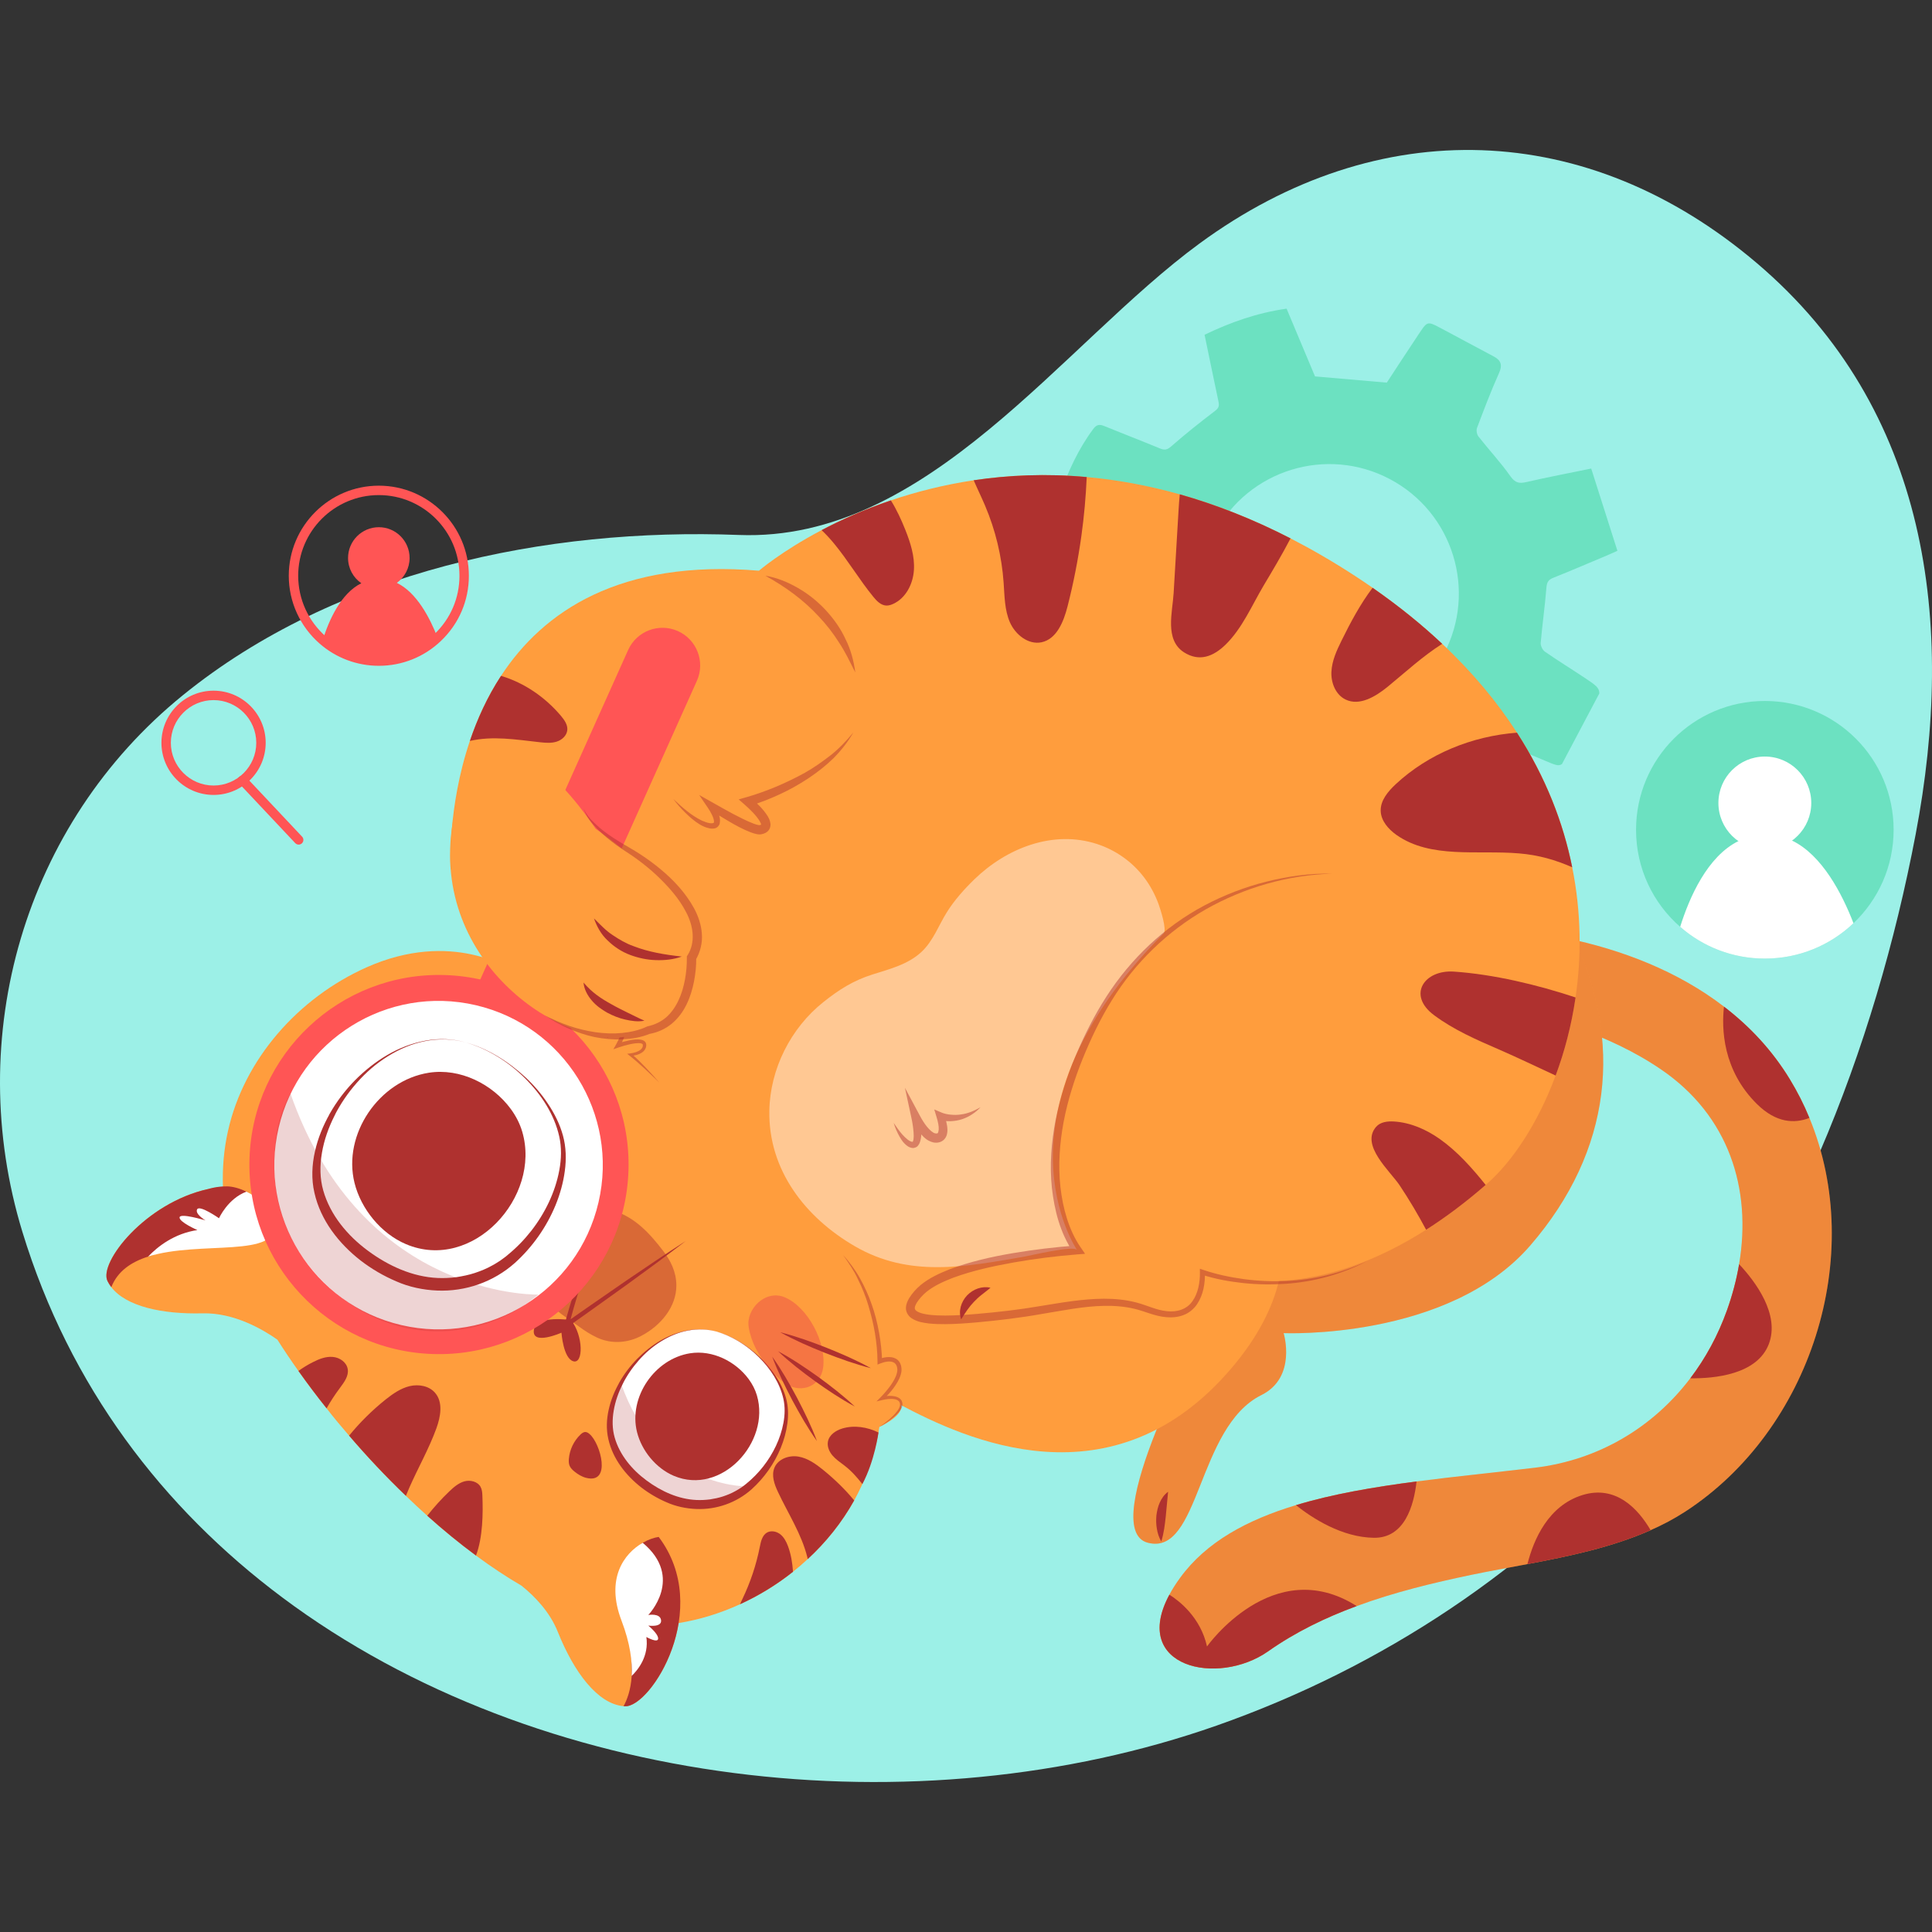 <?xml version="1.0" encoding="UTF-8"?>
<!-- Generator: Adobe Illustrator 25.2.3, SVG Export Plug-In . SVG Version: 6.00 Build 0)  -->
<svg xmlns="http://www.w3.org/2000/svg" xmlns:xlink="http://www.w3.org/1999/xlink" version="1.1" id="Capa_1" x="0px" y="0px" viewBox="0 0 512 512" style="enable-background:new 0 0 512 512;" xml:space="preserve" width="512" height="512">
<rect x="0" y="0" width="512" height="512" fill="#333333" stroke="none"/>
<g>
	<g>
		<path style="fill:#9CF0E7;" d="M74.79,423.325c68.132,50.919,168.324,61.843,247.646,33.967    c43.704-15.358,83.556-41.66,113.876-76.787c37.92-43.932,60.581-102.813,71.356-159.401    c10.659-55.981,3.45-112.624-42.014-151.312C420.743,31.573,365.241,29.808,317.9,64.517    c-36.455,26.728-71.917,79.191-122.087,77.254c-51.144-1.975-106.806,9.601-147.324,42.447    C6.379,218.353-9.862,274.753,5.941,326.478C18.46,367.453,43.173,399.695,74.79,423.325z"/>
	</g>
	<g>
		<path style="fill:#6CE1C1;" d="M381.686,86.893c-3.56-1.902-3.466-1.691-5.873,1.897c-2.931,4.372-5.789,8.793-8.298,12.612    c-6.56-0.569-12.69-1.1-19.021-1.649c-2.434-5.797-4.978-11.856-7.537-17.954c-7.715,1.09-14.794,3.569-21.734,6.918    c1.244,5.994,2.442,11.84,3.682,17.679c0.222,1.048,0.163,1.683-0.86,2.459c-4.005,3.038-7.939,6.183-11.725,9.488    c-1.091,0.953-1.798,0.962-2.98,0.474c-4.881-2.014-9.81-3.915-14.7-5.91c-1.215-0.495-1.999-0.453-2.889,0.738    c-3.988,5.342-6.693,11.306-8.902,17.541c-0.437,1.234,0.159,1.763,1.092,2.361c4.32,2.767,8.573,5.638,12.911,8.375    c1.25,0.789,1.635,1.472,1.397,3.082c-0.822,5.564-1.32,11.174-1.991,17.218c-5.27,2.212-11.25,4.723-17.228,7.233    c1.079,7.861,3.237,15.13,6.77,22.049c6.534-1.389,12.89-2.739,18.646-3.963c3.623,4.121,6.892,8.038,10.402,11.726    c1.326,1.394,1.567,2.45,0.808,4.189c-2.02,4.63-3.86,9.339-5.725,14.035c-0.369,0.928-1.099,2.01,0.351,2.763    c5.898,3.063,11.794,6.133,17.693,9.195c1.254,0.651,2.04,0.225,2.788-0.957c2.784-4.398,5.762-8.675,8.47-13.118    c1.045-1.714,2.181-1.787,3.954-1.561c4.378,0.559,8.792,1.033,13.198,1.104c1.899,0.03,2.598,0.52,3.251,2.205    c2.096,5.412,4.405,10.742,6.585,15.992c4.706-0.033,17.5-4.136,22.101-7.039c-1.249-5.767-2.452-11.613-3.817-17.421    c-0.341-1.453,0.086-2.081,1.193-2.964c3.572-2.85,6.943-5.951,10.488-8.838c0.596-0.485,1.812-0.759,2.498-0.496    c4.358,1.673,8.66,3.497,12.958,5.321c2.403,1.02,3.37,1.441,4.285,0.818l9.914-18.738c0.013-1.52-1.033-2.23-3.867-4.116    c-3.504-2.331-7.091-4.538-10.546-6.937c-0.631-0.438-1.193-1.567-1.128-2.32c0.42-4.856,1.118-9.688,1.505-14.546    c0.112-1.414,0.428-2.156,1.78-2.696c4.763-1.899,9.474-3.927,14.202-5.911c0.767-0.322,1.522-0.67,2.844-1.255    c-2.313-7.262-4.6-14.443-6.945-21.804c-6.096,1.253-11.655,2.301-17.163,3.577c-1.941,0.45-3.003,0.231-4.267-1.564    c-2.583-3.668-5.677-6.973-8.455-10.51c-0.427-0.542-0.615-1.641-0.374-2.279c1.842-4.865,3.678-9.741,5.811-14.482    c1.023-2.275,0.498-3.492-1.542-4.533L381.686,86.893z M382.621,173.344c-8.861,16.748-29.622,23.142-46.37,14.281h0    c-16.748-8.861-23.142-29.622-14.281-46.37l0,0c8.861-16.748,29.622-23.142,46.37-14.281l0,0    C385.088,135.835,391.482,156.596,382.621,173.344L382.621,173.344z"/>
	</g>
	<g>
		<g>
			<g>
				<g>
					<path style="fill:#FF9D3D;" d="M446.553,400.629c-2.883,1.872-5.947,3.486-9.122,4.882       c-10.143,4.509-21.533,6.905-32.648,8.997c-5.025,0.956-10.008,1.84-14.79,2.83c-10.283,2.144-20.617,4.654-30.453,8.288       c-8.278,3.041-16.217,6.89-23.441,11.971c-13.396,9.421-36.562,4.249-26.197-14.988c0.754-1.419,1.706-2.919,2.853-4.486       c6.913-9.489,17.718-15.321,30.685-19.24c9.679-2.942,20.558-4.786,31.964-6.279c10.218-1.33,20.834-2.387,31.368-3.643       c16.964-2.034,31.352-10.759,41.178-23.7c4.057-5.33,7.327-11.374,9.69-17.947c1.463-4.086,2.557-8.208,3.243-12.293       l0.002-0.015c3.385-19.994-2.736-39.322-20.6-51.533c-7.042-4.82-14.886-8.446-22.937-11.246       c-1.201-0.414-9.89-1.965-10.379-3.042c-9.611-20.833,7.85-20.607,7.85-20.607c15.108,3.102,29.957,8.887,42.053,18.192       c6.832,5.227,12.792,11.592,17.443,19.237c2.015,3.306,3.751,6.73,5.193,10.252C494.633,332.811,479.865,379,446.553,400.629z"/>
				</g>
				<g style="opacity:0.2;">
					<path style="fill:#AF312F;" d="M446.553,400.629c-2.883,1.872-5.947,3.486-9.122,4.882       c-10.143,4.509-21.533,6.905-32.648,8.997c-5.025,0.956-10.008,1.84-14.79,2.83c-10.283,2.144-20.617,4.654-30.453,8.288       c-8.278,3.041-16.217,6.89-23.441,11.971c-13.396,9.421-36.562,4.249-26.197-14.988c0.754-1.419,1.706-2.919,2.853-4.486       c6.913-9.489,17.718-15.321,30.685-19.24c9.679-2.942,20.558-4.786,31.964-6.279c10.218-1.33,20.834-2.387,31.368-3.643       c16.964-2.034,31.352-10.759,41.178-23.7c4.057-5.33,7.327-11.374,9.69-17.947c1.463-4.086,2.557-8.208,3.243-12.293       l0.002-0.015c3.385-19.994-2.736-39.322-20.6-51.533c-7.042-4.82-14.886-8.446-22.937-11.246       c-1.201-0.414-9.89-1.965-10.379-3.042c-9.611-20.833,7.85-20.607,7.85-20.607c15.108,3.102,29.957,8.887,42.053,18.192       c6.832,5.227,12.792,11.592,17.443,19.237c2.015,3.306,3.751,6.73,5.193,10.252C494.633,332.811,479.865,379,446.553,400.629z"/>
				</g>
			</g>
			<g>
				<path style="fill:#AF312F;" d="M359.54,425.626c-8.278,3.041-16.217,6.89-23.441,11.971      c-13.396,9.421-36.562,4.249-26.197-14.988c2.645,1.668,8.259,6.029,9.967,13.72C319.87,436.329,337.377,411.581,359.54,425.626      z"/>
			</g>
			<g>
				<path style="fill:#AF312F;" d="M364.078,407.53c-8.45-0.121-16.24-5.153-20.638-8.647c9.679-2.942,20.558-4.786,31.964-6.279      C374.687,399.062,372.202,407.653,364.078,407.53z"/>
			</g>
			<g>
				<path style="fill:#AF312F;" d="M437.431,405.511c-10.143,4.509-21.533,6.905-32.648,8.997      c1.669-6.606,5.561-15.485,14.538-18.29C428.248,393.436,434.147,399.902,437.431,405.511z"/>
			</g>
			<g>
				<path style="fill:#AF312F;" d="M468.731,356.25c-3.127,8.052-14.423,9.094-20.781,9.012c4.057-5.33,7.327-11.374,9.69-17.947      c1.463-4.086,2.557-8.208,3.243-12.293C465.219,339.642,471.784,348.389,468.731,356.25z"/>
			</g>
			<g>
				<path style="fill:#AF312F;" d="M479.509,296.26c-4.005,1.562-8.819,1.32-13.868-3.646c-9.194-9.062-9.41-20.153-8.767-25.843      c6.832,5.227,12.792,11.592,17.443,19.237C476.331,289.314,478.066,292.738,479.509,296.26z"/>
			</g>
		</g>
		<g>
			<g>
				<g>
					<path style="fill:#FF9D3D;" d="M315.336,324.721c0,0-4.543,16.088,3.545,27.948c0,0-28.603,52.481-14.726,56.163       c13.877,3.683,12.966-30.622,30.128-39.127c9.489-4.702,5.892-16.41,5.892-16.41s43.664,1.909,65.396-23.269       s24.572-54.331,11.246-81.819C403.491,220.719,315.336,324.721,315.336,324.721z"/>
				</g>
				<g style="opacity:0.2;">
					<path style="fill:#AF312F;" d="M315.336,324.721c0,0-4.543,16.088,3.545,27.948c0,0-28.603,52.481-14.726,56.163       c13.877,3.683,12.966-30.622,30.128-39.127c9.489-4.702,5.892-16.41,5.892-16.41s43.664,1.909,65.396-23.269       s24.572-54.331,11.246-81.819C403.491,220.719,315.336,324.721,315.336,324.721z"/>
				</g>
			</g>
			<g>
				<path style="fill:#AF312F;" d="M307.751,408.493c-0.645-1.06-0.974-2.202-1.17-3.354c-0.207-1.155-0.222-2.328-0.126-3.502      c0.15-1.168,0.392-2.341,0.892-3.442c0.494-1.094,1.197-2.144,2.212-2.856l-0.622,6.552      C308.691,404.027,308.484,406.165,307.751,408.493z"/>
			</g>
		</g>
		<g>
			<path style="fill:#FF9D3D;" d="M416.653,229.836c-2.358-11.74-6.992-23.816-14.637-35.67     c-5.16-8.012-11.678-15.913-19.817-23.541c-5.41-5.098-11.55-10.064-18.446-14.861c-1.508-1.044-3.05-2.096-4.644-3.13     c-5.798-3.78-11.504-7.077-17.105-9.96c-10.161-5.223-19.973-9.019-29.35-11.673c-8.603-2.419-16.826-3.876-24.662-4.58     c-10.807-0.979-20.835-0.506-29.955,0.853c-8.051,1.219-15.397,3.109-21.946,5.329c-7.117,2.421-13.268,5.207-18.358,7.886     c-10.694,5.639-16.595,10.753-16.595,10.753c-36.947-3.099-57.231,10.864-68.364,27.87c-3.652,5.585-6.31,11.498-8.254,17.248     c-5.992,17.73-5.106,33.869-5.106,33.869l25.645,21.068l-2.658,8.968c-4.244-2.115-6.792-3.194-6.792-3.194     s-15.768-10.867-38.518-0.694c-17.885,7.998-32.442,24.172-36.707,43.502c-1.058,4.794-1.476,9.721-1.3,14.625     c-1.297,0.127-2.581,0.311-3.873,0.588c-16.731,3.662-29.082,19.509-26.725,24.385c0.282,0.576,0.611,1.116,1.01,1.631     c3.917,5.09,13.389,7.209,24.184,6.935c8.409-0.198,16.062,4.318,19.831,6.982c1.728,2.723,3.588,5.494,5.575,8.284     c0.078,0.1,0.147,0.213,0.224,0.313c2.261,3.178,4.681,6.404,7.239,9.601c1.9,2.483,3.937,4.857,5.965,7.234     c4.69,5.492,9.762,10.873,15.048,15.953c1.86,1.788,3.736,3.558,5.661,5.276c4.207,3.764,8.541,7.316,12.924,10.555     c3.989,2.948,8.025,5.628,12.069,7.989c3.553,2.857,7.489,6.943,9.594,12.192c4.332,10.841,10.625,19.138,17.436,19.731     c0.121,0.014,0.254,0.023,0.37,0.026c4.28,0.2,12.27-9.841,14.227-22.051c5.472-0.88,10.978-2.556,16.275-4.987     c4.933-2.254,9.68-5.144,14.028-8.599c1.349-1.074,2.651-2.186,3.91-3.369c4.831-4.446,9.03-9.68,12.309-15.538     c0.663-1.221,1.302-2.46,1.883-3.726c2.056-4.371,3.602-9.065,4.51-14.042c0.104-0.565,0.192-1.138,0.288-1.71     c0,0,6.567-2.969,5.705-5.802c16.633,8.779,56.066,27.523,87.783-9.986c6.867-8.121,10.669-15.791,12.385-22.89     c12.813-0.664,25.917-5.236,39.013-13.581c5.271-3.359,10.545-7.321,15.779-11.881c0.119-0.102,0.228-0.192,0.347-0.295     c6.709-5.868,13.486-15.965,18.199-28.695c2.359-6.305,4.199-13.27,5.282-20.692C419.12,253.588,419.08,241.885,416.653,229.836z     "/>
		</g>
		<g>
			<g>
				<g>
					<path style="fill:#FFFFFF;" d="M189.934,352.893c7.501,2.103,15.098,8.889,17.609,16.304c0.535,1.585,0.832,3.227,0.84,4.918       c-0.004,7.347-4.316,15.111-9.888,19.813c-0.12,0.118-0.25,0.227-0.38,0.335c-5.711,4.642-13.523,5.688-20.344,3.034       c-7.981-3.11-16.237-10.786-16.181-19.903c0.026-3.599,1.117-7.339,2.982-10.796l-0.01-0.01       C169.5,357.358,179.883,350.086,189.934,352.893z"/>
				</g>
				<g>
					<path style="fill:#AF312F;" d="M189.934,352.893c4.239,1.193,8.04,3.625,11.267,6.598c1.608,1.501,3.055,3.184,4.275,5.029       c1.228,1.836,2.238,3.846,2.83,6.014c0.6,2.168,0.655,4.482,0.353,6.698c-0.291,2.229-0.906,4.409-1.757,6.489       c-1.716,4.157-4.362,7.93-7.75,10.985l0.058-0.053c-4.067,3.63-9.386,5.469-14.741,5.245c-2.656-0.111-5.323-0.671-7.748-1.743       c-2.421-1.031-4.694-2.364-6.769-3.962c-4.094-3.197-7.559-7.579-8.733-12.813c-0.609-2.601-0.474-5.316,0.099-7.836       c0.563-2.54,1.56-4.947,2.826-7.176l0.085,0.573l-0.01-0.01l-0.257-0.27l0.172-0.303c1.3-2.288,2.899-4.391,4.726-6.258       c1.834-1.858,3.888-3.496,6.129-4.815c2.244-1.314,4.7-2.262,7.249-2.736C184.786,352.085,187.444,352.176,189.934,352.893z        M189.934,352.893c-2.497-0.691-5.148-0.754-7.681-0.263c-2.542,0.475-4.946,1.527-7.126,2.884       c-2.188,1.357-4.149,3.06-5.842,4.983c-1.699,1.918-3.151,4.047-4.296,6.32l-0.085-0.572l0.01,0.009l0.253,0.24l-0.169,0.334       c-1.114,2.212-1.948,4.564-2.356,6.976c-0.419,2.415-0.406,4.868,0.257,7.162c1.315,4.612,4.573,8.523,8.455,11.385       c3.899,2.885,8.459,4.954,13.215,5.164c1.188,0.053,2.378-0.007,3.558-0.154c1.172-0.187,2.343-0.419,3.473-0.792       c1.126-0.376,2.239-0.82,3.276-1.409c0.535-0.265,1.021-0.615,1.532-0.923c0.455-0.345,1.015-0.715,1.372-1.037l0.058-0.053       c3.266-2.661,5.976-6.114,7.8-9.984c0.908-1.937,1.597-3.983,1.98-6.091c0.393-2.109,0.451-4.272-0.016-6.371       c-0.942-4.211-3.441-8.014-6.534-11.074C197.966,356.554,194.142,354.147,189.934,352.893z"/>
				</g>
			</g>
			<g>
				<path style="fill:#AF312F;" d="M198.427,365.504c-3.473-4.734-9.607-7.799-15.523-6.876      c-9.425,1.471-16.379,11.653-14.091,20.872c1.229,4.949,5.036,9.613,9.758,11.611c12.619,5.34,25.669-8.927,22.018-21.317      C200.14,368.267,199.393,366.822,198.427,365.504z"/>
			</g>
			<g style="opacity:0.21;">
				<path style="fill:#AF312F;" d="M164.571,366.599c9.321,26.723,31.17,27.359,33.924,27.329c-0.12,0.118-0.25,0.227-0.38,0.335      c-5.711,4.642-13.523,5.688-20.344,3.034c-7.981-3.11-16.237-10.786-16.181-19.903      C161.616,373.795,162.707,370.055,164.571,366.599z"/>
			</g>
		</g>
		<g>
			<path style="fill:#AF312F;" d="M156.258,380.049c-0.316-0.27-0.677-0.529-1.091-0.55c-0.516-0.025-0.971,0.322-1.344,0.679     c-1.76,1.685-2.873,4.029-3.069,6.457c-0.048,0.591-0.04,1.203,0.177,1.755c0.264,0.674,0.813,1.194,1.38,1.645     c0.895,0.713,1.897,1.322,3.006,1.606C162.142,393.381,159.148,382.521,156.258,380.049z"/>
		</g>
		<g>
			<path style="fill:#AF312F;" d="M55.213,315.09c0,0,0.011-0.004,0.026,0.002c0.245-0.089,2.307-0.718,4.887-0.69     c0.011-0.005,0.026,0.002,0.037-0.003c1.444,0.014,3.302,0.497,5.142,1.399c3.254,1.583-12.431,12.864-26.052,17.211     c-4.465,1.425-8.078,3.845-9.757,8.102c-0.395-0.516-0.724-1.059-1.014-1.631C26.129,334.606,38.483,318.756,55.213,315.09z"/>
		</g>
		<g>
			<path style="fill:#AF312F;" d="M174.558,407.298c14.405,19.082-2.058,45.21-8.937,44.882c-0.117-0.003-0.249-0.011-0.37-0.025     c0.917-1.68,1.926-4.309,2.149-8.023c0.209-3.747-2.037-32.433,2.929-35.275C171.818,407.992,173.313,407.483,174.558,407.298z"/>
		</g>
		<g>
			<path style="fill:#FFFFFF;" d="M58.038,322.849c0,0,2.306-5.186,7.267-7.051c3.254,1.583,6.441,4.452,7.203,8.308     c1.856,9.498-19.634,4.556-33.255,8.902c2.592-2.712,6.959-6.126,13.056-7.026c0,0-4.869-2.129-4.72-3.373     c0.167-1.2,6.508,0.701,6.861,0.81c-0.224-0.138-2.825-1.724-2.211-2.93C52.884,319.234,58.038,322.849,58.038,322.849z"/>
		</g>
		<g>
			<path style="fill:#FFFFFF;" d="M170.329,408.857c11.079,9.259,1.472,19.135,1.472,19.135s3.158-0.586,3.39,1.385     c0.21,1.89-3.101,1.461-3.386,1.426c0.12,0.104,2.655,2.18,2.606,3.446c-0.047,1.304-3.121-0.432-3.121-0.432     c0.735,5.087-2.229,8.724-3.889,10.316c0.209-3.747-0.383-8.585-2.693-14.645C160.446,418.347,165.364,411.698,170.329,408.857z"/>
		</g>
		<g>
			<path style="fill:#AF312F;" d="M92.515,380.458c2.882-3.529,6.152-6.755,9.709-9.598c1.91-1.515,3.981-2.961,6.358-3.524     c2.376-0.563,5.155-0.067,6.729,1.792c2.157,2.511,1.456,6.302,0.331,9.409c-1.964,5.402-4.831,10.409-7.143,15.655     c-0.317,0.729-0.643,1.471-0.937,2.219C102.277,391.331,97.206,385.95,92.515,380.458z"/>
		</g>
		<g>
			<path style="fill:#AF312F;" d="M79.087,363.31c1.232-0.873,2.495-1.662,3.839-2.33c1.631-0.834,3.419-1.544,5.248-1.383     c1.826,0.14,3.665,1.386,3.974,3.212c0.319,1.814-0.935,3.49-2.047,4.984c-1.302,1.736-2.485,3.546-3.55,5.43     c-2.559-3.197-4.979-6.423-7.239-9.601C79.233,363.523,79.165,363.41,79.087,363.31z"/>
		</g>
		<g>
			<path style="fill:#AF312F;" d="M123.088,392.57c1.57-0.423,3.503,0.054,4.276,1.478c0.382,0.701,0.447,1.534,0.472,2.333     c0.195,4.592,0.127,11.016-1.693,15.858c-4.379-3.233-8.709-6.781-12.918-10.56c1.798-2.278,3.747-4.439,5.839-6.442     C120.241,394.117,121.523,393.005,123.088,392.57z"/>
		</g>
		<g>
			<path style="fill:#AF312F;" d="M92.558,285.818c2.581,1.324,5.032,2.921,7.433,4.552c3.419,2.349,7.056,5.249,7.662,9.349     c0.214,1.375,0.035,2.823-0.628,4.037c-1.38,2.54-4.617,3.582-7.492,3.279c-2.881-0.288-5.524-1.638-8.163-2.823     c-2.854-1.301-5.884-2.438-9.025-2.797c-1.175-0.139-2.282,0.04-3.359,0.259C82.519,295.796,87.098,290.458,92.558,285.818z"/>
		</g>
		<g>
			<path style="fill:#AF312F;" d="M77.502,304.271c2.171,0.802,4.208,1.93,5.938,3.584c1.998,1.927,4.602,4.783,2.95,7.719     c-0.431,0.783-1.164,1.333-2.007,1.684c-3.408,1.435-6.85-0.507-10.302-0.595c-0.478-0.007-0.968,0.018-1.469,0.048     C73.754,312.37,75.399,308.217,77.502,304.271z"/>
		</g>
		<g>
			<path style="fill:#AF312F;" d="M108.795,275.398c1.343,2.111,2.308,4.456,2.831,6.909c0.356,1.623,0.49,3.391-0.223,4.882     c-0.72,1.507-2.546,2.578-4.087,1.962c-0.755-0.302-1.328-0.936-1.904-1.517c-2.107-2.126-4.693-3.769-7.503-4.78     c-0.378-0.138-0.791-0.235-1.2-0.321c1.023-0.748,2.067-1.478,3.135-2.181C102.926,278.321,105.918,276.688,108.795,275.398z"/>
		</g>
		<g>
			<g>
				<path style="fill:#AF312F;" d="M148.794,353.178c0,0,0.473,6.838,3.161,7.579c2.689,0.741,2.649-6.795-0.621-10.914      c0,0-9.313-1.495-9.855,2.663C140.937,356.663,148.794,353.178,148.794,353.178z"/>
			</g>
			<g>
				<path style="fill:#AF312F;" d="M181.726,328.878c-2.542,1.964-5.128,3.866-7.694,5.794l-7.771,5.685l-7.829,5.603      c-2.619,1.853-5.21,3.747-7.854,5.567l-1.323,0.911l0.404-1.539c0.785-2.989,1.67-5.926,2.615-8.853      c0.944-2.925,1.968-5.826,3.107-8.682c1.135-2.857,2.356-5.68,3.685-8.451c1.373-2.75,2.835-5.458,4.494-8.039      c-1.437,2.711-2.786,5.457-3.984,8.273c-1.195,2.815-2.336,5.651-3.361,8.532c-2.023,5.764-3.924,11.593-5.403,17.505      l-0.919-0.629c2.604-1.875,5.262-3.674,7.89-5.515l7.916-5.478l7.974-5.396C176.357,332.4,179.02,330.608,181.726,328.878z"/>
			</g>
			<g style="opacity:0.48;">
				<path style="fill:#AF312F;" d="M159.407,354.947c3.11,1.096,6.947,0.956,10.519-0.918c5.177-2.717,9.365-7.712,9.316-13.443      c-0.03-3.557-1.537-6.516-3.417-8.975c-3.603-4.714-7.547-9.078-13.433-10.836c-2.135-0.638-4.466-0.951-6.915-0.476      c-3.752,0.727-7.628,3.388-10.161,6.976c-2.533,3.587-3.663,8.017-2.963,11.612c0.862,4.422,4.308,8.009,7.636,10.232      C152.955,351.098,155.987,353.742,159.407,354.947z"/>
			</g>
		</g>
		<g style="opacity:0.48;">
			<path style="fill:#EB4949;" d="M136.045,310.718c3.943,0.671,7.548-2.32,6.478-6.632c-1.433-5.775-8.678-12.013-14.682-12.282     c-5.068-0.227-7.671,5.796-5.471,9.461c1.859,3.098,4.736,5.454,7.853,7.153C131.673,309.207,133.836,310.342,136.045,310.718z"/>
		</g>
		<g>
			<path style="fill:#AF312F;" d="M211.584,386.011c2.489,0.426,4.615,1.952,6.573,3.537c2.978,2.43,5.78,5.114,8.211,8.08     c-3.276,5.874-7.481,11.095-12.312,15.55c-0.027-0.156-0.06-0.296-0.097-0.448c-1.526-6.182-5.101-11.612-7.779-17.325     c-0.961-2.026-1.808-4.395-0.938-6.466C206.214,386.62,209.11,385.591,211.584,386.011z"/>
		</g>
		<g>
			<path style="fill:#AF312F;" d="M228.536,393.296c-1.47-1.847-2.852-3.459-4.831-4.969c-1.076-0.813-2.207-1.578-3.087-2.61     c-0.876-1.021-1.463-2.4-1.202-3.72c0.353-1.759,2.075-2.901,3.79-3.43c3.176-0.95,6.609-0.399,9.599,1.052     C232.806,379.62,231.811,387.164,228.536,393.296z"/>
		</g>
		<g>
			<path style="fill:#AF312F;" d="M206.798,406.613c0.987,0.796,1.592,1.969,2.036,3.157c0.802,2.169,1.166,4.457,1.321,6.768     c-4.36,3.462-9.1,6.351-14.03,8.6c0.193-0.491,0.422-0.959,0.633-1.407c2.101-4.382,3.651-9.009,4.594-13.768     c0.285-1.441,0.635-3.064,1.892-3.807C204.339,405.52,205.8,405.822,206.798,406.613z"/>
		</g>
		<g style="opacity:0.48;">
			<path style="fill:#AF312F;" d="M174.741,286.913c-1.283-1.233-2.563-2.467-3.869-3.67c-1.309-1.196-2.637-2.382-4.015-3.463     l-0.65-0.509l0.84-0.111c0.973-0.128,2.028-0.414,2.734-0.993c0.348-0.291,0.557-0.654,0.576-1.056     c0.029-0.233-0.013-0.328-0.081-0.412c-0.076-0.081-0.24-0.163-0.449-0.204c-0.868-0.152-1.938,0.05-2.929,0.251     c-1.005,0.221-2.018,0.515-2.988,0.848l-1.358,0.467l0.712-1.258c0.434-0.766,0.826-1.601,1.121-2.429     c0.281-0.81,0.511-1.741,0.323-2.361c-0.053-0.157-0.06-0.098-0.026-0.102c0.001,0.009-0.137-0.004-0.299,0.086     c-0.32,0.141-0.683,0.392-1.016,0.671c-0.671,0.556-1.324,1.21-1.925,1.862l-0.426,0.463l-0.446-0.434     c-1.948-1.894-4.138-3.622-6.444-5.095c-2.325-1.442-4.815-2.658-7.469-3.197l-1.363-0.277l1.268-0.543     c1.042-0.446,2.159-1.035,2.816-1.874c0.074-0.106,0.142-0.214,0.186-0.325c0.044-0.083,0.012-0.054,0.031-0.041     c-0.007,0.01,0.009,0.003-0.025-0.029c-0.097-0.125-0.385-0.267-0.639-0.366c-0.533-0.208-1.117-0.362-1.697-0.503     c-2.343-0.544-4.758-0.841-7.162-1.153c2.428,0.071,4.849,0.249,7.269,0.631c0.605,0.106,1.21,0.216,1.814,0.43     c0.303,0.121,0.607,0.2,0.926,0.523c0.08,0.076,0.152,0.207,0.188,0.365c0.017,0.163-0.03,0.346-0.062,0.396     c-0.063,0.175-0.15,0.327-0.245,0.474c-0.82,1.109-1.934,1.706-3.072,2.263l-0.095-0.819c1.42,0.227,2.797,0.638,4.124,1.162     c1.308,0.565,2.565,1.23,3.777,1.961c2.409,1.498,4.643,3.208,6.718,5.17l-0.871,0.029c0.643-0.725,1.301-1.396,2.073-2.009     c0.384-0.306,0.788-0.6,1.319-0.828c0.255-0.107,0.593-0.224,1.051-0.125c0.486,0.128,0.773,0.606,0.834,0.896     c0.29,1.205-0.079,2.158-0.377,3.078c-0.342,0.915-0.753,1.762-1.245,2.605l-0.646-0.79c1.037-0.341,2.065-0.624,3.131-0.844     c1.07-0.198,2.142-0.414,3.367-0.157c0.302,0.08,0.652,0.213,0.929,0.535c0.281,0.327,0.321,0.804,0.264,1.089     c-0.055,0.662-0.464,1.262-0.945,1.619c-0.989,0.719-2.089,0.932-3.198,1.044l0.191-0.62c1.386,1.157,2.632,2.432,3.862,3.722     C172.383,284.247,173.584,285.561,174.741,286.913z"/>
		</g>
		<g style="opacity:0.48;">
			<path style="fill:#AF312F;" d="M233.05,378.159c1.006-0.699,1.97-1.453,2.886-2.252c0.894-0.808,1.776-1.69,2.311-2.71     c0.273-0.515,0.368-1.041,0.175-1.499c-0.17-0.462-0.635-0.731-1.167-0.858c-1.075-0.244-2.317-0.078-3.43,0.185l-1.54,0.363     l1.122-1.133c0.912-0.921,1.762-1.946,2.533-2.99c0.742-1.055,1.444-2.184,1.737-3.363c0.177-0.591,0.156-1.161,0.024-1.684     c-0.147-0.549-0.455-0.961-0.91-1.174c-0.923-0.443-2.304-0.179-3.397,0.254l-0.84,0.333l-0.006-0.897     c-0.018-2.458-0.278-4.98-0.682-7.443c-0.403-2.473-1.026-4.903-1.734-7.305c-0.703-2.407-1.66-4.735-2.775-6.982     c-1.048-2.294-2.486-4.368-3.944-6.439c1.67,1.897,3.227,3.931,4.467,6.16c1.242,2.223,2.311,4.554,3.137,6.97     c0.863,2.405,1.472,4.895,1.937,7.406c0.448,2.522,0.751,5.043,0.808,7.644l-0.846-0.564c0.704-0.275,1.376-0.447,2.118-0.521     c0.728-0.065,1.529-0.028,2.281,0.349c0.766,0.366,1.296,1.151,1.471,1.894c0.195,0.764,0.173,1.581-0.044,2.273     c-0.385,1.422-1.162,2.593-1.962,3.705c-0.82,1.107-1.748,2.092-2.755,3.034l-0.417-0.77c1.264-0.233,2.53-0.37,3.844-0.024     c0.632,0.17,1.351,0.604,1.59,1.335c0.261,0.695,0.058,1.488-0.293,2.013c-0.691,1.108-1.65,1.915-2.616,2.677     C235.156,376.897,234.122,377.565,233.05,378.159z"/>
		</g>
		<g>
			<g style="opacity:0.48;">
				<path style="fill:#EB4949;" d="M208.673,366.956c3.81,2.233,8.787,0.468,9.463-4.499c0.905-6.652-4.024-16.04-10.137-18.645      c-5.161-2.2-10.354,3.155-9.59,7.875c0.645,3.99,2.653,7.59,5.181,10.589C204.765,363.671,206.538,365.705,208.673,366.956z"/>
			</g>
			<g>
				<path style="fill:#AF312F;" d="M230.793,362.579c-4.221-1.072-8.277-2.541-12.293-4.107c-4-1.606-7.959-3.311-11.751-5.416      c4.222,1.069,8.278,2.539,12.294,4.107C223.04,358.771,226.999,360.477,230.793,362.579z"/>
			</g>
			<g>
				<path style="fill:#AF312F;" d="M226.522,372.737c-3.715-1.989-7.178-4.326-10.58-6.748c-3.376-2.457-6.689-5.002-9.748-7.898      c3.717,1.986,7.18,4.324,10.58,6.748C220.149,367.299,223.462,369.844,226.522,372.737z"/>
			</g>
			<g>
				<path style="fill:#AF312F;" d="M216.505,381.9c-2.463-3.458-4.552-7.125-6.549-10.844c-1.96-3.739-3.827-7.531-5.315-11.533      c2.466,3.457,4.554,7.124,6.549,10.844C213.147,374.108,215.013,377.899,216.505,381.9z"/>
			</g>
		</g>
		<g>
			<path style="fill:#AF312F;" d="M134.461,302.314c-2.955-2.475-5.641-5.201-8.261-7.988c-2.593-2.812-5.119-5.687-7.372-8.815     c2.958,2.473,5.643,5.199,8.261,7.988C129.68,296.312,132.205,299.188,134.461,302.314z"/>
		</g>
		<g>
			<path style="fill:#AF312F;" d="M112.261,292.194c3.332,1.625,6.462,3.558,9.542,5.566c3.06,2.039,6.07,4.155,8.874,6.58     c-3.334-1.623-6.464-3.556-9.543-5.567C118.076,296.733,115.068,294.617,112.261,292.194z"/>
		</g>
		<g>
			<path style="fill:#AF312F;" d="M108.421,303.293c3.67-0.012,7.292,0.341,10.904,0.784c3.607,0.479,7.202,1.05,10.749,1.988     c-3.67,0.014-7.293-0.339-10.904-0.784C115.564,304.8,111.969,304.229,108.421,303.293z"/>
		</g>
		<g>
			<g>
				<g>
					<path style="fill:#FFFFFF;" d="M127.967,298.063c7.501,2.102,15.098,8.889,17.609,16.304c0.535,1.585,0.832,3.227,0.839,4.918       c-0.003,7.347-4.315,15.111-9.887,19.813c-0.12,0.119-0.25,0.227-0.38,0.335c-5.711,4.641-13.523,5.688-20.344,3.034       c-7.981-3.11-16.237-10.785-16.181-19.903c0.026-3.599,1.117-7.339,2.981-10.796l-0.01-0.01       C107.533,302.528,117.916,295.255,127.967,298.063z"/>
				</g>
				<g>
					<path style="fill:#AF312F;" d="M127.967,298.063c4.239,1.193,8.041,3.625,11.267,6.597c1.608,1.501,3.055,3.184,4.275,5.028       c1.228,1.837,2.238,3.846,2.829,6.015c0.6,2.169,0.655,4.482,0.353,6.698c-0.292,2.229-0.906,4.409-1.757,6.489       c-1.715,4.157-4.362,7.93-7.749,10.985l0.058-0.053c-4.068,3.631-9.386,5.469-14.741,5.245c-2.656-0.11-5.323-0.67-7.748-1.743       c-2.421-1.031-4.694-2.364-6.769-3.962c-4.094-3.197-7.559-7.579-8.733-12.813c-0.609-2.601-0.474-5.317,0.099-7.836       c0.563-2.54,1.56-4.947,2.826-7.176l0.078,0.567l-0.009-0.01l-0.247-0.269l0.168-0.296c1.301-2.288,2.899-4.391,4.726-6.258       c1.834-1.858,3.888-3.496,6.129-4.815c2.243-1.314,4.7-2.262,7.249-2.735C122.82,297.254,125.477,297.346,127.967,298.063z        M127.967,298.063c-2.497-0.691-5.148-0.754-7.681-0.263c-2.542,0.475-4.946,1.527-7.126,2.884       c-2.188,1.357-4.148,3.06-5.842,4.982c-1.699,1.918-3.151,4.047-4.296,6.32l-0.079-0.565l0.01,0.01l0.243,0.239l-0.165,0.328       c-1.114,2.212-1.947,4.564-2.355,6.976c-0.419,2.415-0.406,4.867,0.257,7.162c1.315,4.613,4.573,8.523,8.455,11.385       c3.899,2.884,8.459,4.954,13.215,5.164c1.188,0.053,2.379-0.008,3.558-0.154c1.172-0.187,2.342-0.419,3.473-0.792       c1.126-0.376,2.239-0.82,3.276-1.409c0.536-0.265,1.02-0.615,1.531-0.923c0.455-0.344,1.016-0.716,1.372-1.036l0.059-0.053       c3.267-2.661,5.976-6.114,7.8-9.984c0.908-1.937,1.597-3.983,1.98-6.091c0.393-2.109,0.451-4.272-0.016-6.371       c-0.942-4.211-3.441-8.014-6.534-11.074C136,301.724,132.176,299.317,127.967,298.063z"/>
				</g>
			</g>
			<g>
				<path style="fill:#AF312F;" d="M136.461,310.674c-3.473-4.735-9.607-7.8-15.523-6.876c-9.425,1.472-16.379,11.654-14.091,20.872      c1.228,4.949,5.036,9.613,9.758,11.611c12.619,5.34,25.669-8.927,22.018-21.317      C138.173,313.437,137.427,311.991,136.461,310.674z"/>
			</g>
			<g style="opacity:0.21;">
				<path style="fill:#AF312F;" d="M102.604,311.768c9.321,26.723,31.17,27.359,33.924,27.329c-0.12,0.119-0.25,0.227-0.38,0.335      c-5.711,4.641-13.523,5.688-20.344,3.034c-7.981-3.11-16.237-10.785-16.181-19.903      C99.649,318.965,100.74,315.225,102.604,311.768z"/>
			</g>
		</g>
		<g>
			
				<ellipse transform="matrix(0.031 -1 1 0.031 -195.881 415.215)" style="fill:#FF5555;" cx="116.166" cy="308.614" rx="50.218" ry="50.218"/>
		</g>
		<g>
			<path style="fill:#FF5555;" d="M130.576,286.585c-1.367,0-2.754-0.283-4.083-0.878c-5.031-2.257-7.279-8.166-5.021-13.197     l44.986-100.242c2.257-5.031,8.166-7.271,13.197-5.022c5.031,2.257,7.279,8.166,5.022,13.197L139.69,280.686     C138.028,284.388,134.388,286.585,130.576,286.585z"/>
		</g>
		<g>
			<path style="fill:#FF9D3D;" d="M157.831,219.62c1.234,0.687,24.164,17.519,25.68,25.823c1.516,8.305-1.619,11.782-1.619,11.782     s1.665,15.156-16.438,17.562c-18.103,2.406-53.661-21.811-44.786-60.276S157.831,219.62,157.831,219.62z"/>
		</g>
		<g>
			<path style="fill:#AF312F;" d="M180.668,253.497c-2.171,0.783-4.502,1.02-6.815,0.948c-2.322-0.066-4.641-0.552-6.854-1.374     c-2.212-0.829-4.256-2.157-5.939-3.808c-1.751-1.598-2.902-3.741-3.653-5.878c1.655,1.617,3.102,3.215,4.91,4.39     c1.758,1.191,3.579,2.265,5.585,2.97C171.863,252.288,176.137,252.998,180.668,253.497z"/>
		</g>
		<g>
			<path style="fill:#AF312F;" d="M170.779,270.493c-1.727,0.35-3.454,0.067-5.108-0.302c-1.669-0.375-3.266-1.025-4.791-1.84     c-1.495-0.861-2.95-1.875-4.083-3.252c-1.141-1.336-2.017-2.986-2.157-4.719c2.195,2.628,4.664,4.264,7.447,5.788     c1.36,0.781,2.79,1.477,4.234,2.195C167.781,269.049,169.222,269.822,170.779,270.493z"/>
		</g>
		<g style="opacity:0.48;">
			<g>
				<path style="fill:#AF312F;" d="M154.683,214.247c0.831,2.048,2.5,3.57,4.101,5.007c1.652,1.414,3.459,2.642,5.319,3.77      c1.832,1.14,3.786,2.187,5.658,3.419c1.861,1.224,3.664,2.545,5.381,3.979c3.431,2.862,6.554,6.209,8.786,10.267      c1.089,2.035,1.901,4.304,2.069,6.728c0.213,2.418-0.422,4.94-1.663,7.031l0.178-0.688c0.033,2.183-0.192,4.225-0.584,6.309      c-0.411,2.064-1.006,4.117-1.951,6.057c-0.93,1.937-2.25,3.75-3.958,5.169c-1.712,1.416-3.812,2.342-5.959,2.718l0.275-0.095      c-2.483,1.037-4.9,1.384-7.393,1.519c-2.476,0.11-4.94-0.131-7.342-0.597c-2.399-0.503-4.71-1.312-6.93-2.279      c-1.119-0.463-2.173-1.068-3.257-1.592l-3.081-1.886c2.168,1.046,4.344,2.039,6.601,2.805c2.253,0.775,4.568,1.308,6.893,1.664      c2.329,0.324,4.682,0.426,6.997,0.201c2.279-0.224,4.66-0.756,6.569-1.678l0.129-0.062l0.148-0.034      c1.822-0.408,3.519-1.192,4.899-2.403c1.382-1.206,2.451-2.769,3.247-4.484c0.817-1.708,1.346-3.579,1.707-5.481      c0.351-1.892,0.524-3.897,0.502-5.761l-0.005-0.403l0.183-0.286c2.155-3.371,1.584-7.721-0.355-11.389      c-1.9-3.732-4.83-6.973-7.958-9.925c-1.584-1.467-3.266-2.839-5.015-4.121c-1.734-1.286-3.621-2.395-5.441-3.7      c-1.797-1.306-3.53-2.711-5.095-4.295C156.814,218.149,155.268,216.403,154.683,214.247z"/>
			</g>
		</g>
		<g>
			<path style="fill:#FFC893;" d="M308.368,247.393c0.951-0.957-0.895-6.583-1.322-7.755c-0.931-2.557-2.226-4.982-3.876-7.148     c-3.143-4.127-7.516-7.213-12.447-8.818c-11.686-3.803-23.986,1.104-32.482,9.334c-2.675,2.591-5.32,5.555-7.3,8.715     c-2.212,3.532-3.621,7.625-6.731,10.533c-3.578,3.346-8.411,4.541-12.951,5.978c-5.141,1.627-8.872,4.005-13.04,7.317     c-8.682,6.896-14.161,17.767-14.337,28.872c-0.25,15.715,9.575,28.251,22.659,35.845c14.413,8.366,29.099,5.49,44.758,2.788     c1.62-0.28,13.25-3.077,14.123-1.803C285.416,331.246,260.746,295.27,308.368,247.393z"/>
		</g>
		<g style="opacity:0.48;">
			<g>
				<path style="fill:#AF312F;" d="M178.437,211.741c2.328,2.2,4.773,4.388,7.572,5.726c0.701,0.303,1.403,0.58,2.098,0.679      c0.341,0.052,0.689,0.045,0.891-0.025c0.208-0.093,0.174-0.088,0.218-0.277c0.061-0.984-0.839-2.616-1.628-3.779l-2.297-3.385      l3.633,2.04c1.774,0.996,3.552,2.025,5.35,2.976c1.799,0.934,3.626,1.877,5.425,2.567c0.443,0.162,0.898,0.31,1.272,0.376      c0.164,0.03,0.374,0.041,0.342,0.031c0.11-0.02,0.297-0.082,0.374-0.118c0.13-0.147-0.026,0.139,0.016-0.042      c-0.009-0.174-0.175-0.566-0.389-0.92c-0.91-1.494-2.415-2.977-3.858-4.25l-1.691-1.492l2.16-0.619      c2.608-0.747,5.268-1.717,7.831-2.779c2.56-1.1,5.083-2.293,7.521-3.652c2.44-1.362,4.709-2.987,6.92-4.702      c2.199-1.742,4.126-3.784,5.939-5.979c-1.406,2.47-3.199,4.733-5.218,6.782c-2.05,2.015-4.337,3.785-6.728,5.385      c-2.405,1.58-4.915,3.008-7.533,4.204c-2.621,1.216-5.266,2.274-8.101,3.096l0.469-2.11c1.637,1.441,3.161,2.839,4.439,4.85      c0.296,0.533,0.609,1.085,0.71,1.942c0.054,0.411-0.013,0.977-0.28,1.464c-0.272,0.519-0.704,0.809-1.082,1.02      c-0.391,0.182-0.696,0.276-1.093,0.349c-0.543,0.079-0.851,0-1.193-0.049c-0.638-0.127-1.161-0.316-1.683-0.512      c-2.046-0.8-3.862-1.809-5.67-2.859c-1.801-1.054-3.568-2.127-5.287-3.317l1.336-1.346c0.438,0.767,0.796,1.506,1.107,2.324      c0.269,0.831,0.624,1.648,0.406,2.839c-0.082,0.615-0.779,1.286-1.363,1.352c-0.581,0.123-1.055,0.048-1.5-0.043      c-0.891-0.198-1.682-0.557-2.409-0.989c-1.443-0.876-2.673-1.965-3.837-3.099C180.462,214.263,179.403,213.033,178.437,211.741z      "/>
			</g>
		</g>
		<g style="opacity:0.48;">
			<g>
				<path style="fill:#AF312F;" d="M353.102,231.533c-11.76,0.318-23.369,3.681-33.524,9.434      c-10.15,5.788-18.764,14.133-24.879,24.041c-3.074,4.934-5.606,10.228-7.8,15.628c-2.176,5.407-3.939,10.975-5.027,16.674      c-1.055,5.693-1.483,11.52-0.85,17.242c0.634,5.639,2.238,11.479,5.328,15.967l1.207,1.753l-2.06,0.162      c-5.569,0.439-11.175,1.141-16.692,2.105c-5.51,0.993-11.013,2.166-16.197,4.075c-2.555,0.985-5.098,2.13-7.113,3.77      c-0.96,0.793-1.894,1.828-2.539,2.853c-0.3,0.502-0.532,1.039-0.531,1.393c0.005,0.332,0.108,0.517,0.488,0.811      c0.787,0.557,2.175,0.848,3.474,0.999c1.332,0.154,2.712,0.199,4.095,0.198c2.771-0.005,5.573-0.201,8.371-0.433      c5.621-0.488,11.186-1.108,16.742-2.068c5.562-0.901,11.191-1.928,16.978-1.962c2.884-0.007,5.804,0.274,8.626,1.015      c2.882,0.757,5.345,2.043,8.021,2.283c2.636,0.33,5.319-0.483,6.793-2.65c1.494-2.109,2.015-4.976,1.976-7.623l-0.014-0.973      l0.904,0.308c3.435,1.168,7.1,1.945,10.752,2.444c3.665,0.497,7.378,0.655,11.08,0.503c7.405-0.315,14.765-2.074,21.521-5.239      c-6.619,3.447-13.993,5.46-21.478,5.977c-3.742,0.26-7.511,0.208-11.249-0.19c-3.744-0.404-7.438-1.062-11.081-2.248l0.89-0.665      c0.077,2.953-0.376,5.962-2.106,8.551c-0.865,1.265-2.146,2.326-3.619,2.859c-1.466,0.558-3.035,0.675-4.521,0.539      c-3.013-0.236-5.706-1.58-8.296-2.187c-2.659-0.649-5.416-0.869-8.179-0.814c-5.541,0.108-11.068,1.266-16.649,2.175      c-5.581,0.998-11.257,1.665-16.896,2.186c-2.832,0.251-5.674,0.467-8.557,0.49c-1.442,0.009-2.893-0.027-4.37-0.188      c-1.474-0.205-2.993-0.365-4.571-1.399c-0.781-0.492-1.534-1.632-1.468-2.741c0.035-1.077,0.456-1.854,0.853-2.563      c0.859-1.368,1.844-2.457,3.044-3.477c2.38-1.946,5.078-3.143,7.769-4.207c5.428-2.019,11.019-3.285,16.636-4.235      c5.625-0.948,11.254-1.622,16.957-2.039l-0.853,1.915c-3.58-5.276-5.038-11.209-5.728-17.194      c-0.63-5.996-0.147-12.033,0.972-17.893c1.171-5.857,2.95-11.572,5.287-17.035c2.324-5.461,4.978-10.785,8.214-15.791      c6.436-9.998,15.345-18.462,25.824-24.046c5.239-2.781,10.796-4.936,16.529-6.371      C341.313,232.218,347.212,231.383,353.102,231.533z"/>
			</g>
		</g>
		<g>
			<path style="fill:#AF312F;" d="M254.722,349.634c-0.803-2.156-0.022-4.649,1.562-6.337c1.613-1.683,4.004-2.549,6.207-2.032     c-0.868,0.766-1.683,1.307-2.409,1.918c-0.74,0.578-1.381,1.191-1.984,1.826C256.862,346.274,255.903,347.732,254.722,349.634z"/>
		</g>
		<g>
			
				<ellipse transform="matrix(0.227 -0.974 0.974 0.227 -210.738 351.863)" style="fill:#FFFFFF;" cx="116.166" cy="308.614" rx="43.515" ry="43.515"/>
		</g>
		<g>
			<g>
				<g>
					<path style="fill:#FFFFFF;" d="M123.492,276.263c10.492,2.941,21.117,12.433,24.63,22.805c0.749,2.216,1.164,4.514,1.174,6.878       c-0.005,10.277-6.036,21.136-13.83,27.713c-0.168,0.166-0.35,0.318-0.531,0.469c-7.988,6.492-18.915,7.957-28.456,4.244       c-11.163-4.35-22.712-15.086-22.633-27.839c0.036-5.033,1.562-10.265,4.17-15.1l-0.014-0.014       C94.91,282.508,109.433,272.336,123.492,276.263z"/>
				</g>
				<g>
					<path style="fill:#AF312F;" d="M123.492,276.263c5.929,1.668,11.247,5.07,15.759,9.228c2.249,2.1,4.273,4.454,5.979,7.034       c1.717,2.569,3.131,5.38,3.958,8.413c0.839,3.033,0.917,6.268,0.494,9.369c-0.408,3.118-1.267,6.167-2.457,9.077       c-2.399,5.814-6.102,11.091-10.839,15.365l0.082-0.075c-5.69,5.078-13.129,7.65-20.619,7.336       c-3.715-0.154-7.446-0.938-10.838-2.438c-3.386-1.442-6.566-3.306-9.469-5.542c-5.727-4.471-10.573-10.601-12.215-17.922       c-0.852-3.638-0.663-7.436,0.138-10.959c0.788-3.553,2.182-6.92,3.953-10.037l0.11,0.793l-0.013-0.014l-0.346-0.376       l0.235-0.415c1.819-3.2,4.055-6.142,6.611-8.752c2.566-2.599,5.438-4.89,8.573-6.735c3.138-1.838,6.574-3.165,10.139-3.826       C116.293,275.132,120.009,275.26,123.492,276.263z M123.492,276.263c-3.493-0.967-7.202-1.055-10.744-0.368       c-3.556,0.665-6.918,2.136-9.968,4.034c-3.06,1.898-5.802,4.28-8.172,6.969c-2.376,2.683-4.408,5.661-6.009,8.84l-0.11-0.79       l0.014,0.014l0.34,0.334l-0.231,0.459c-1.558,3.094-2.724,6.384-3.294,9.758c-0.586,3.378-0.568,6.808,0.359,10.017       c1.84,6.452,6.396,11.921,11.826,15.925c5.453,4.034,11.832,6.929,18.484,7.223c1.662,0.075,3.327-0.011,4.977-0.215       c1.64-0.262,3.277-0.586,4.858-1.107c1.576-0.526,3.132-1.147,4.582-1.972c0.749-0.37,1.427-0.859,2.142-1.291       c0.637-0.482,1.422-1.001,1.919-1.449l0.082-0.075c4.569-3.722,8.359-8.551,10.91-13.965c1.27-2.71,2.234-5.572,2.77-8.52       c0.55-2.95,0.631-5.975-0.023-8.911c-1.317-5.89-4.814-11.209-9.14-15.49C134.727,281.384,129.378,278.017,123.492,276.263z"/>
				</g>
			</g>
			<g>
				<path style="fill:#AF312F;" d="M135.372,293.903c-4.857-6.622-13.438-10.91-21.712-9.618c-13.183,2.059-22.91,16.3-19.71,29.193      c1.718,6.923,7.044,13.446,13.649,16.24c17.65,7.469,35.904-12.486,30.797-29.816      C137.767,297.768,136.723,295.746,135.372,293.903z"/>
			</g>
			<g style="opacity:0.21;">
				<path style="fill:#AF312F;" d="M76.949,289.729c17.951,51.464,60.471,53.412,65.775,53.355      c-0.231,0.228-0.843,0.606-1.093,0.815c-10.998,8.939-26.812,11.419-39.948,6.307c-15.37-5.99-28.065-20.901-28.926-38.438      C72.328,303.049,73.358,296.386,76.949,289.729z"/>
			</g>
		</g>
		<g style="opacity:0.48;">
			<g>
				<path style="fill:#AF312F;" d="M236.829,297.565c0.743,1.102,1.492,2.188,2.349,3.148c0.819,0.898,1.92,1.909,2.68,1.881      c0.079-0.083,0.009,0.028,0.071-0.122c0.054-0.087,0.129-0.328,0.159-0.583c0.07-0.519,0.074-1.126,0.018-1.74      c-0.075-1.222-0.277-2.514-0.536-3.722l-1.754-8.152l3.978,7.426c0.527,0.984,1.157,2.03,1.864,2.889      c0.687,0.85,1.556,1.644,2.191,1.77c0.675,0.046,0.75,0.087,0.918-0.959c0.072-0.957-0.213-2.174-0.528-3.219l-0.651-2.165      l1.972,0.837c0.668,0.283,1.599,0.486,2.449,0.55c0.871,0.079,1.768,0.083,2.655-0.065c1.796-0.219,3.53-0.956,5.19-1.917      c-0.658,0.695-1.383,1.354-2.219,1.87c-0.812,0.555-1.722,0.979-2.673,1.31c-0.958,0.311-1.97,0.483-2.995,0.53      c-1.045,0.021-2.017-0.043-3.149-0.373l1.321-1.328c0.523,1.278,0.906,2.503,0.944,4.035c-0.009,0.739-0.105,1.711-0.909,2.541      c-0.837,0.814-1.927,0.921-2.821,0.752c-1.823-0.438-2.776-1.603-3.624-2.637c-0.833-1.087-1.492-2.177-2.07-3.413l2.224-0.726      c0.198,1.386,0.328,2.716,0.308,4.13c-0.019,0.701-0.085,1.421-0.282,2.19c-0.108,0.381-0.231,0.795-0.576,1.229      c-0.261,0.46-1.057,0.785-1.615,0.687c-1.006-0.17-1.578-0.736-2.087-1.247c-0.502-0.528-0.878-1.119-1.219-1.71      C237.748,300.071,237.199,298.849,236.829,297.565z"/>
			</g>
		</g>
		<g style="opacity:0.48;">
			<g>
				<path style="fill:#AF312F;" d="M202.833,152.577c3.045,0.492,5.958,1.696,8.642,3.251c2.705,1.54,5.16,3.528,7.302,5.81      c2.115,2.3,3.982,4.863,5.278,7.705c1.415,2.778,2.205,5.828,2.612,8.856c-1.409-2.745-2.658-5.444-4.314-7.908      c-1.563-2.505-3.385-4.82-5.396-6.947C212.977,159.025,208.181,155.521,202.833,152.577z"/>
			</g>
		</g>
		<g>
			<path style="fill:#AF312F;" d="M132.773,179.113c6.174,1.826,11.74,5.678,15.903,10.62c0.898,1.075,1.786,2.337,1.668,3.711     c-0.129,1.463-1.37,2.622-2.761,3.076c-1.38,0.464-2.895,0.351-4.339,0.198c-6.757-0.758-12.709-1.745-18.723-0.357     C126.463,190.612,129.121,184.698,132.773,179.113z"/>
		</g>
		<g>
			<path style="fill:#AF312F;" d="M369.848,207.852c8.705-8.117,20.295-12.781,32.167-13.685     c7.644,11.854,12.279,23.93,14.637,35.67c-4.332-1.908-8.836-3.246-14.106-3.681c-11.076-0.935-23.364,1.5-32.472-4.892     c-2.147-1.526-4.117-3.753-4.176-6.399C365.837,212.099,367.832,209.752,369.848,207.852z"/>
		</g>
		<g>
			<path style="fill:#AF312F;" d="M363.753,155.764c6.897,4.797,13.036,9.763,18.446,14.861c-5.202,3.295-9.742,7.519-14.479,11.394     c-3.182,2.59-7.442,5.157-11.123,3.368c-2.642-1.269-3.906-4.448-3.755-7.36c0.129-2.909,1.397-5.651,2.69-8.274     C357.914,164.915,360.513,160.05,363.753,155.764z"/>
		</g>
		<g>
			<path style="fill:#AF312F;" d="M312.654,131.002c9.377,2.654,19.189,6.45,29.35,11.673c-2.204,4.236-4.652,8.359-7.112,12.473     c-3.122,5.257-5.679,11.367-10.099,15.686c-3.285,3.194-6.993,4.609-11.034,2.031c-5.173-3.329-3.033-10.627-2.736-15.673     c0.443-7.278,0.876-14.544,1.296-21.819C312.398,133.949,312.506,132.489,312.654,131.002z"/>
		</g>
		<g>
			<path style="fill:#AF312F;" d="M258.037,127.276c9.12-1.36,19.148-1.832,29.955-0.854c-0.23,5.235-0.694,10.444-1.415,15.607     c-0.878,6.311-2.103,12.566-3.679,18.721c-1.026,4.005-2.876,8.637-6.908,9.466c-3.488,0.709-6.912-2.033-8.349-5.289     c-1.428-3.269-1.415-6.954-1.669-10.497c-0.492-7.033-2.169-13.977-4.93-20.46C260.089,131.718,258.999,129.516,258.037,127.276z     "/>
		</g>
		<g>
			<path style="fill:#AF312F;" d="M217.733,140.491c5.09-2.679,11.241-5.465,18.358-7.886c1.525,2.446,2.761,5.135,3.832,7.811     c1.357,3.409,2.518,7.017,2.272,10.675c-0.234,3.668-2.136,7.418-5.48,8.942c-0.581,0.268-1.214,0.477-1.853,0.445     c-1.433-0.067-2.551-1.236-3.454-2.354c-3.683-4.508-6.643-9.564-10.356-14.057C220.02,142.811,218.91,141.608,217.733,140.491z"/>
		</g>
		<g>
			<path style="fill:#AF312F;" d="M385.314,257.485c10.502,0.72,22.051,3.472,32.228,6.851c-1.083,7.422-2.923,14.387-5.281,20.692     c-5.028-2.316-10.035-4.734-15.036-6.911c-5.958-2.576-11.977-5.199-17.185-9.083     C372.824,263.672,377.488,256.945,385.314,257.485z"/>
		</g>
		<g>
			<path style="fill:#AF312F;" d="M364.671,298.634c1.124-1.31,3.059-1.534,4.771-1.424c4.341,0.273,8.487,2.094,12.046,4.588     c4.723,3.329,8.624,7.733,12.227,12.218c-5.234,4.56-10.508,8.522-15.779,11.881c-2.144-4.026-4.472-7.942-6.994-11.736     C368.42,310.369,360.461,303.508,364.671,298.634z"/>
		</g>
	</g>
	<g>
		<g>
			<path style="fill:#6CE1C1;" d="M501.828,219.91c0,9.736-4.083,18.524-10.636,24.751c-6.102,5.807-14.378,9.378-23.492,9.378     c-8.587,0-16.443-3.168-22.437-8.416c-7.174-6.258-11.692-15.45-11.692-25.713c0-18.865,15.279-34.144,34.129-34.144     C486.55,185.766,501.828,201.045,501.828,219.91z"/>
		</g>
		<g>
			<path style="fill:#FFFFFF;" d="M480.005,212.796c0,6.796-5.509,12.305-12.305,12.305s-12.305-5.509-12.305-12.305     c0-6.796,5.509-12.305,12.305-12.305S480.005,206,480.005,212.796z"/>
		</g>
		<g>
			<path style="fill:#FFFFFF;" d="M491.192,244.661c-6.102,5.807-14.378,9.378-23.492,9.378c-8.587,0-16.443-3.168-22.437-8.416     c2.453-7.857,7.204-18.648,15.419-22.716c2.112-1.056,4.441-1.661,7.018-1.661c2.608-0.109,5.015,0.451,7.22,1.522     C482.854,226.587,488.164,236.82,491.192,244.661z"/>
		</g>
	</g>
	<g>
		<g>
			<path style="fill:#FF5555;" d="M100.392,176.446c-5.782,0-11.352-2.091-15.688-5.887c-5.195-4.532-8.176-11.084-8.176-17.977     c0-13.163,10.706-23.874,23.864-23.874s23.864,10.711,23.864,23.874c0,6.604-2.642,12.749-7.437,17.305     C112.377,174.116,106.542,176.446,100.392,176.446z M100.392,131.204c-11.783,0-21.368,9.59-21.368,21.378     c0,6.172,2.669,12.039,7.323,16.098c3.881,3.398,8.87,5.27,14.046,5.27c5.507,0,10.73-2.084,14.706-5.872     c4.298-4.081,6.662-9.585,6.662-15.496C121.76,140.794,112.175,131.204,100.392,131.204z"/>
		</g>
		<g>
			<path style="fill:#FF5555;" d="M105.176,154.475c-0.004-0.002-0.009-0.003-0.013-0.005c2.046-1.481,3.383-3.883,3.383-6.602     c0-4.503-3.651-8.154-8.154-8.154c-4.503,0-8.154,3.651-8.154,8.154c0,2.776,1.39,5.225,3.51,6.697     c-0.002,0.001-0.004,0.002-0.007,0.003c-5.443,2.696-8.591,9.847-10.217,15.053c3.972,3.478,9.178,5.577,14.868,5.577     c6.04,0,11.524-2.367,15.567-6.215C113.953,163.786,110.434,157.006,105.176,154.475z"/>
		</g>
	</g>
	<g>
		<g>
			<path style="fill:#FF5555;" d="M56.595,210.666c-7.618,0-13.814-6.196-13.814-13.814s6.196-13.814,13.814-13.814     s13.814,6.196,13.814,13.814S64.213,210.666,56.595,210.666z M56.595,185.534c-6.24,0-11.318,5.078-11.318,11.318     s5.078,11.318,11.318,11.318s11.318-5.078,11.318-11.318S62.835,185.534,56.595,185.534z"/>
		</g>
		<g>
			<path style="fill:#FF5555;" d="M79.15,223.829c-0.332,0-0.663-0.132-0.909-0.392l-14.869-15.803     c-0.473-0.502-0.449-1.292,0.054-1.765c0.502-0.47,1.289-0.449,1.765,0.054l14.869,15.803c0.473,0.502,0.449,1.292-0.054,1.765     C79.765,223.717,79.457,223.829,79.15,223.829z"/>
		</g>
	</g>
</g>















</svg>
